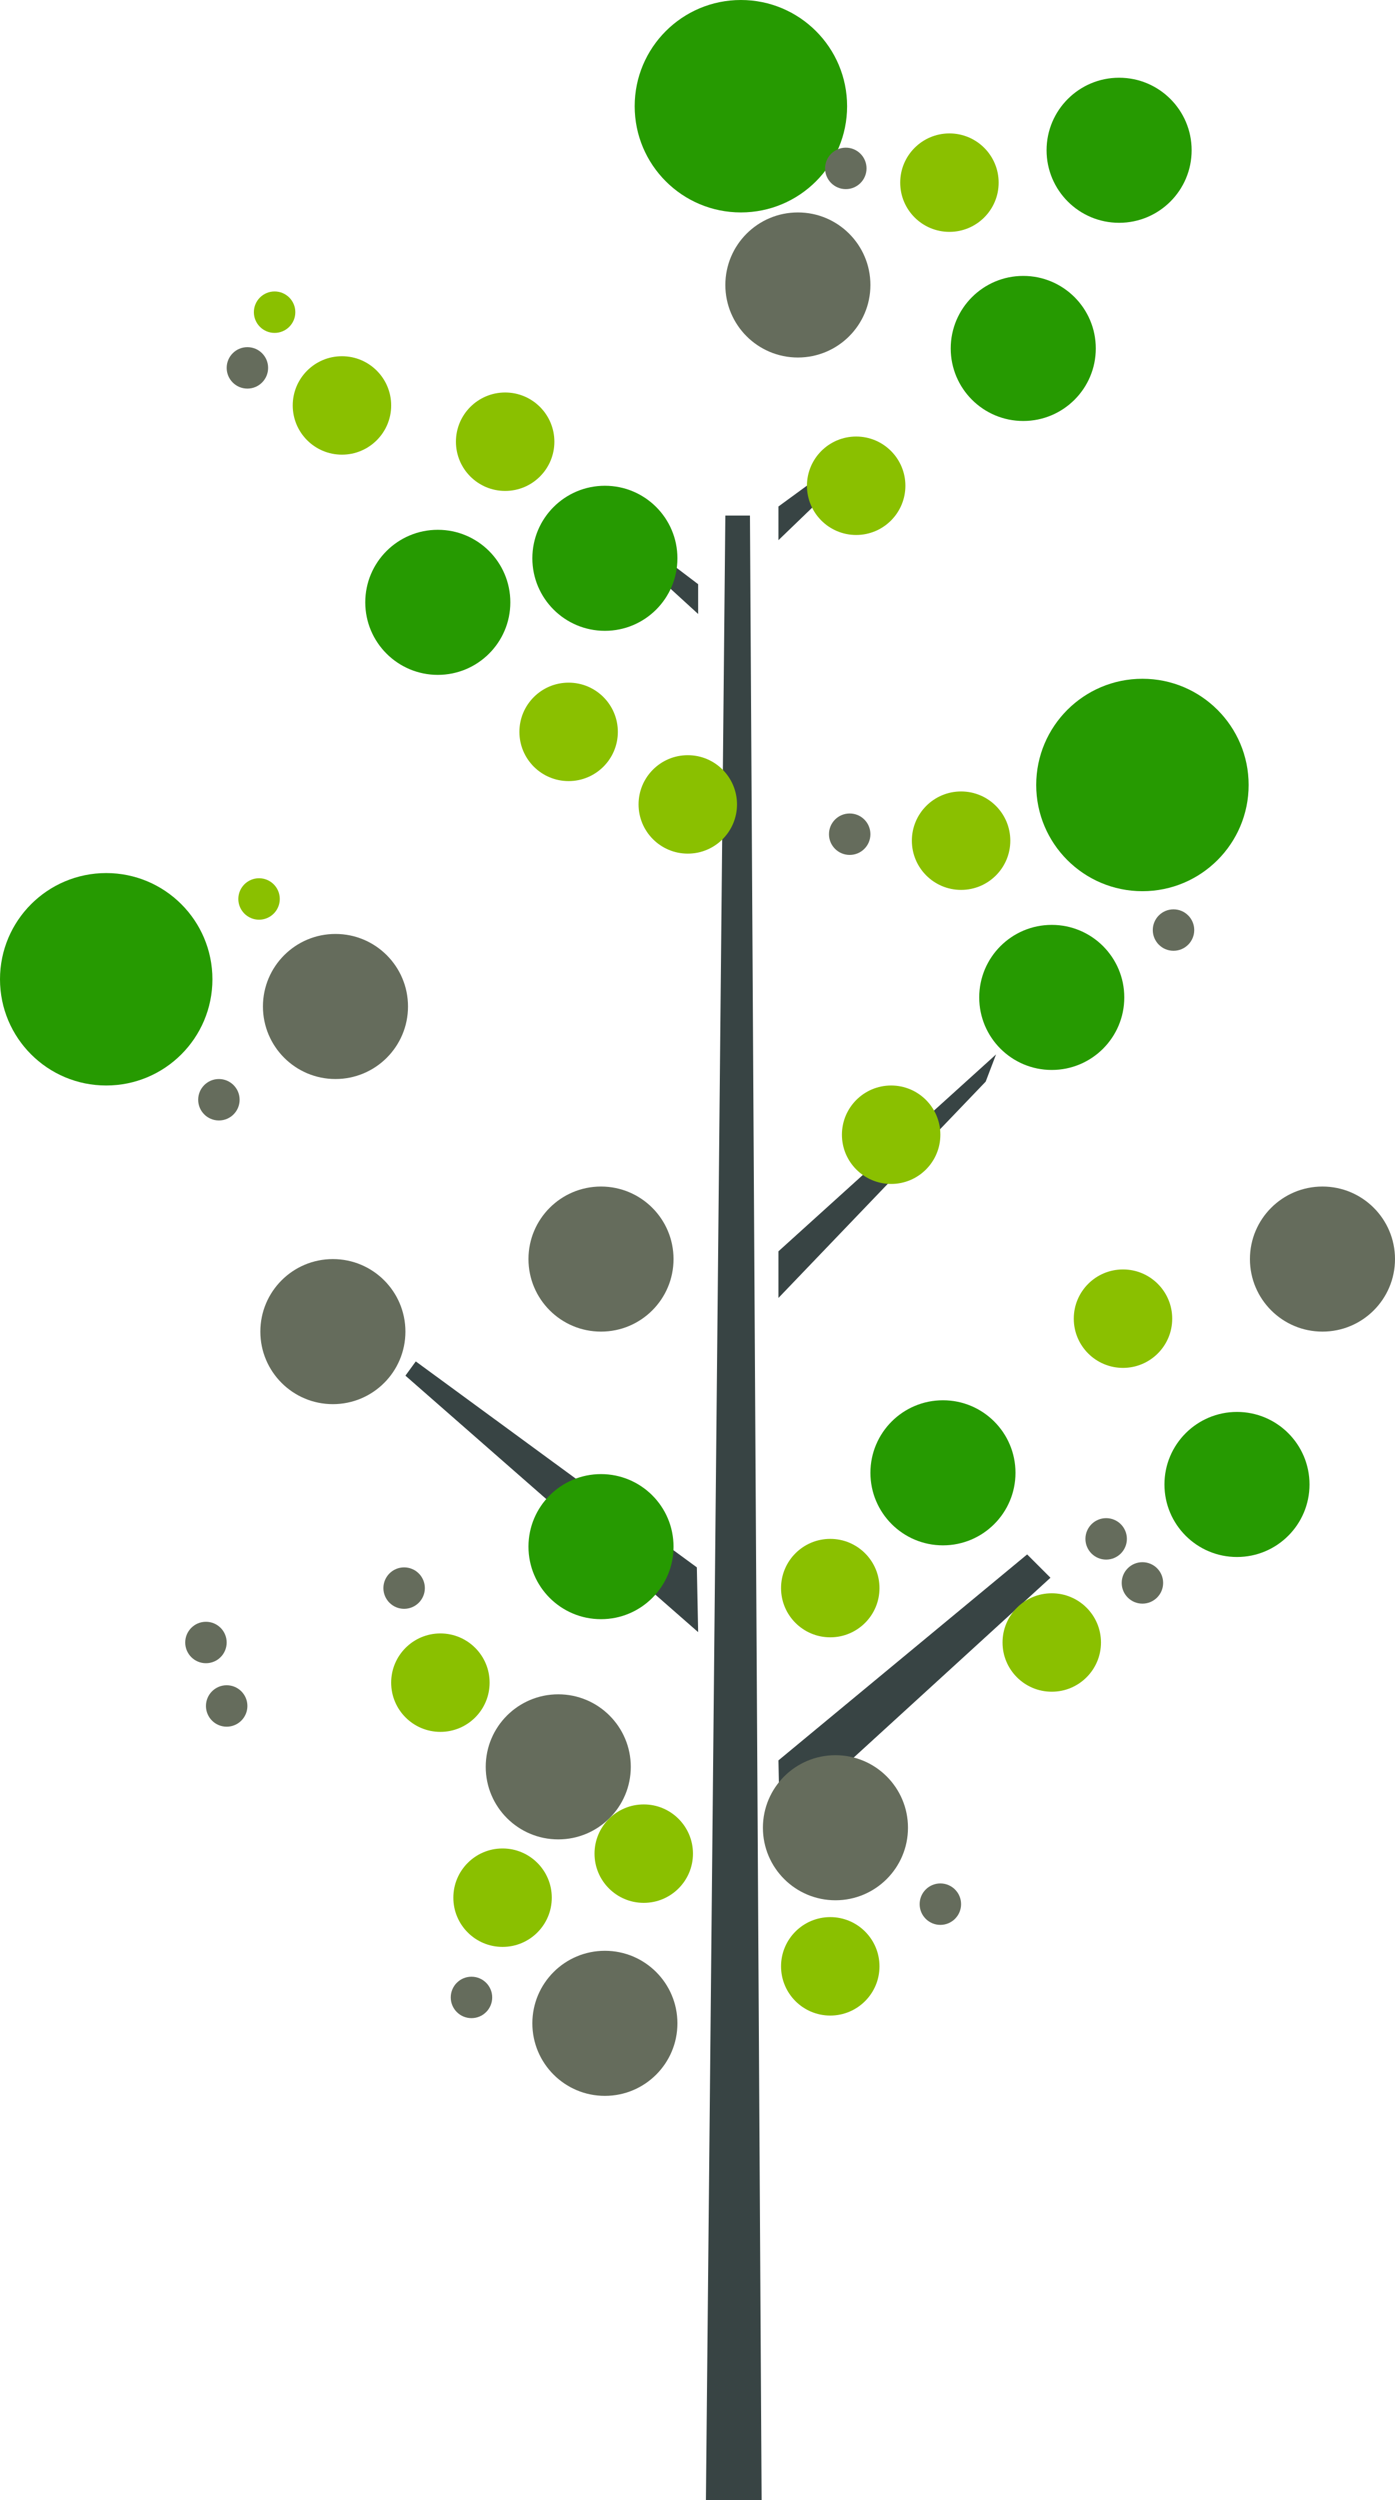 <?xml version="1.0" encoding="utf-8"?>
<!-- Generator: Adobe Illustrator 22.0.1, SVG Export Plug-In . SVG Version: 6.00 Build 0)  -->
<svg version="1.1" id="Layer_1" xmlns="http://www.w3.org/2000/svg" xmlns:xlink="http://www.w3.org/1999/xlink" x="0px" y="0px"
	 viewBox="0 0 107.7 193" style="enable-background:new 0 0 107.7 193;" xml:space="preserve">
<style type="text/css">
	.st0{fill:#384444;}
	.st1{fill:#8AC000;}
	.st2{fill:#656C5C;}
	.st3{fill:#269A01;}
</style>
<g>
	<g>
		<polygon class="st0" points="53.9,126 53.8,121 32.1,105.1 31.3,106.2 		"/>
		<polygon class="st0" points="60.1,135.9 60.2,140.9 81.1,121.8 79.3,120 		"/>
		<polygon class="st0" points="60.1,96.6 60.1,100.2 76.1,83.5 76.9,81.4 		"/>
		<polygon class="st0" points="53.9,47.4 53.9,45.1 48.1,40.7 46.9,41 		"/>
		<polygon class="st0" points="60.1,39.1 60.1,41.7 65.6,36.4 65.3,35.3 		"/>
		<polygon class="st0" points="54.5,193 58.8,193 57.9,39.8 56,39.8 		"/>
	</g>
	<circle class="st1" cx="53.1" cy="62.1" r="3.8"/>
	<circle class="st2" cx="102.1" cy="97.2" r="5.6"/>
	<circle class="st2" cx="61.6" cy="22" r="5.6"/>
	<circle class="st2" cx="43.1" cy="136.4" r="5.6"/>
	<circle class="st2" cx="64.5" cy="141.1" r="5.6"/>
	<circle class="st2" cx="46.7" cy="156.2" r="5.6"/>
	<circle class="st2" cx="46.4" cy="97.2" r="5.6"/>
	<circle class="st2" cx="25.7" cy="102.8" r="5.6"/>
	<circle class="st2" cx="25.9" cy="77.7" r="5.6"/>
	<circle class="st3" cx="46.4" cy="119.4" r="5.6"/>
	<circle class="st3" cx="81.2" cy="77" r="5.6"/>
	<circle class="st3" cx="33.8" cy="46.5" r="5.6"/>
	<circle class="st3" cx="79" cy="26.9" r="5.6"/>
	<circle class="st3" cx="8.2" cy="75.6" r="8.2"/>
	<circle class="st3" cx="57.2" cy="8.2" r="8.2"/>
	<circle class="st3" cx="88.2" cy="60.6" r="8.2"/>
	<circle class="st3" cx="86.4" cy="11.6" r="5.6"/>
	<circle class="st3" cx="95.5" cy="114.6" r="5.6"/>
	<circle class="st3" cx="72.8" cy="113.7" r="5.6"/>
	<circle class="st3" cx="46.7" cy="43.1" r="5.6"/>
	<circle class="st2" cx="85.4" cy="118.8" r="1.6"/>
	<circle class="st2" cx="17.5" cy="131.7" r="1.6"/>
	<circle class="st2" cx="90.6" cy="71.8" r="1.6"/>
	<circle class="st2" cx="36.4" cy="154.2" r="1.6"/>
	<circle class="st2" cx="15.9" cy="126.8" r="1.6"/>
	<circle class="st2" cx="88.2" cy="122.2" r="1.6"/>
	<circle class="st2" cx="72.6" cy="147" r="1.6"/>
	<circle class="st2" cx="16.9" cy="84.9" r="1.6"/>
	<circle class="st2" cx="19.1" cy="28.4" r="1.6"/>
	<circle class="st1" cx="21.2" cy="24.1" r="1.6"/>
	<circle class="st1" cx="20" cy="69.4" r="1.6"/>
	<circle class="st2" cx="65.3" cy="13" r="1.6"/>
	<circle class="st2" cx="65.6" cy="64.4" r="1.6"/>
	<circle class="st2" cx="31.2" cy="122.6" r="1.6"/>
	<circle class="st1" cx="38.8" cy="146.5" r="3.8"/>
	<circle class="st1" cx="49.7" cy="143.1" r="3.8"/>
	<circle class="st1" cx="34" cy="129.9" r="3.8"/>
	<circle class="st1" cx="64.1" cy="151.8" r="3.8"/>
	<circle class="st1" cx="81.2" cy="126.8" r="3.8"/>
	<circle class="st1" cx="64.1" cy="122.6" r="3.8"/>
	<circle class="st1" cx="86.7" cy="101.8" r="3.8"/>
	<circle class="st1" cx="74.2" cy="64.9" r="3.8"/>
	<circle class="st1" cx="68.8" cy="87.6" r="3.8"/>
	<circle class="st1" cx="66.1" cy="37.5" r="3.8"/>
	<circle class="st1" cx="39" cy="34.1" r="3.8"/>
	<circle class="st1" cx="43.9" cy="56.5" r="3.8"/>
	<circle class="st1" cx="26.4" cy="31.3" r="3.8"/>
	<circle class="st1" cx="73.3" cy="14.1" r="3.8"/>
</g>
</svg>
